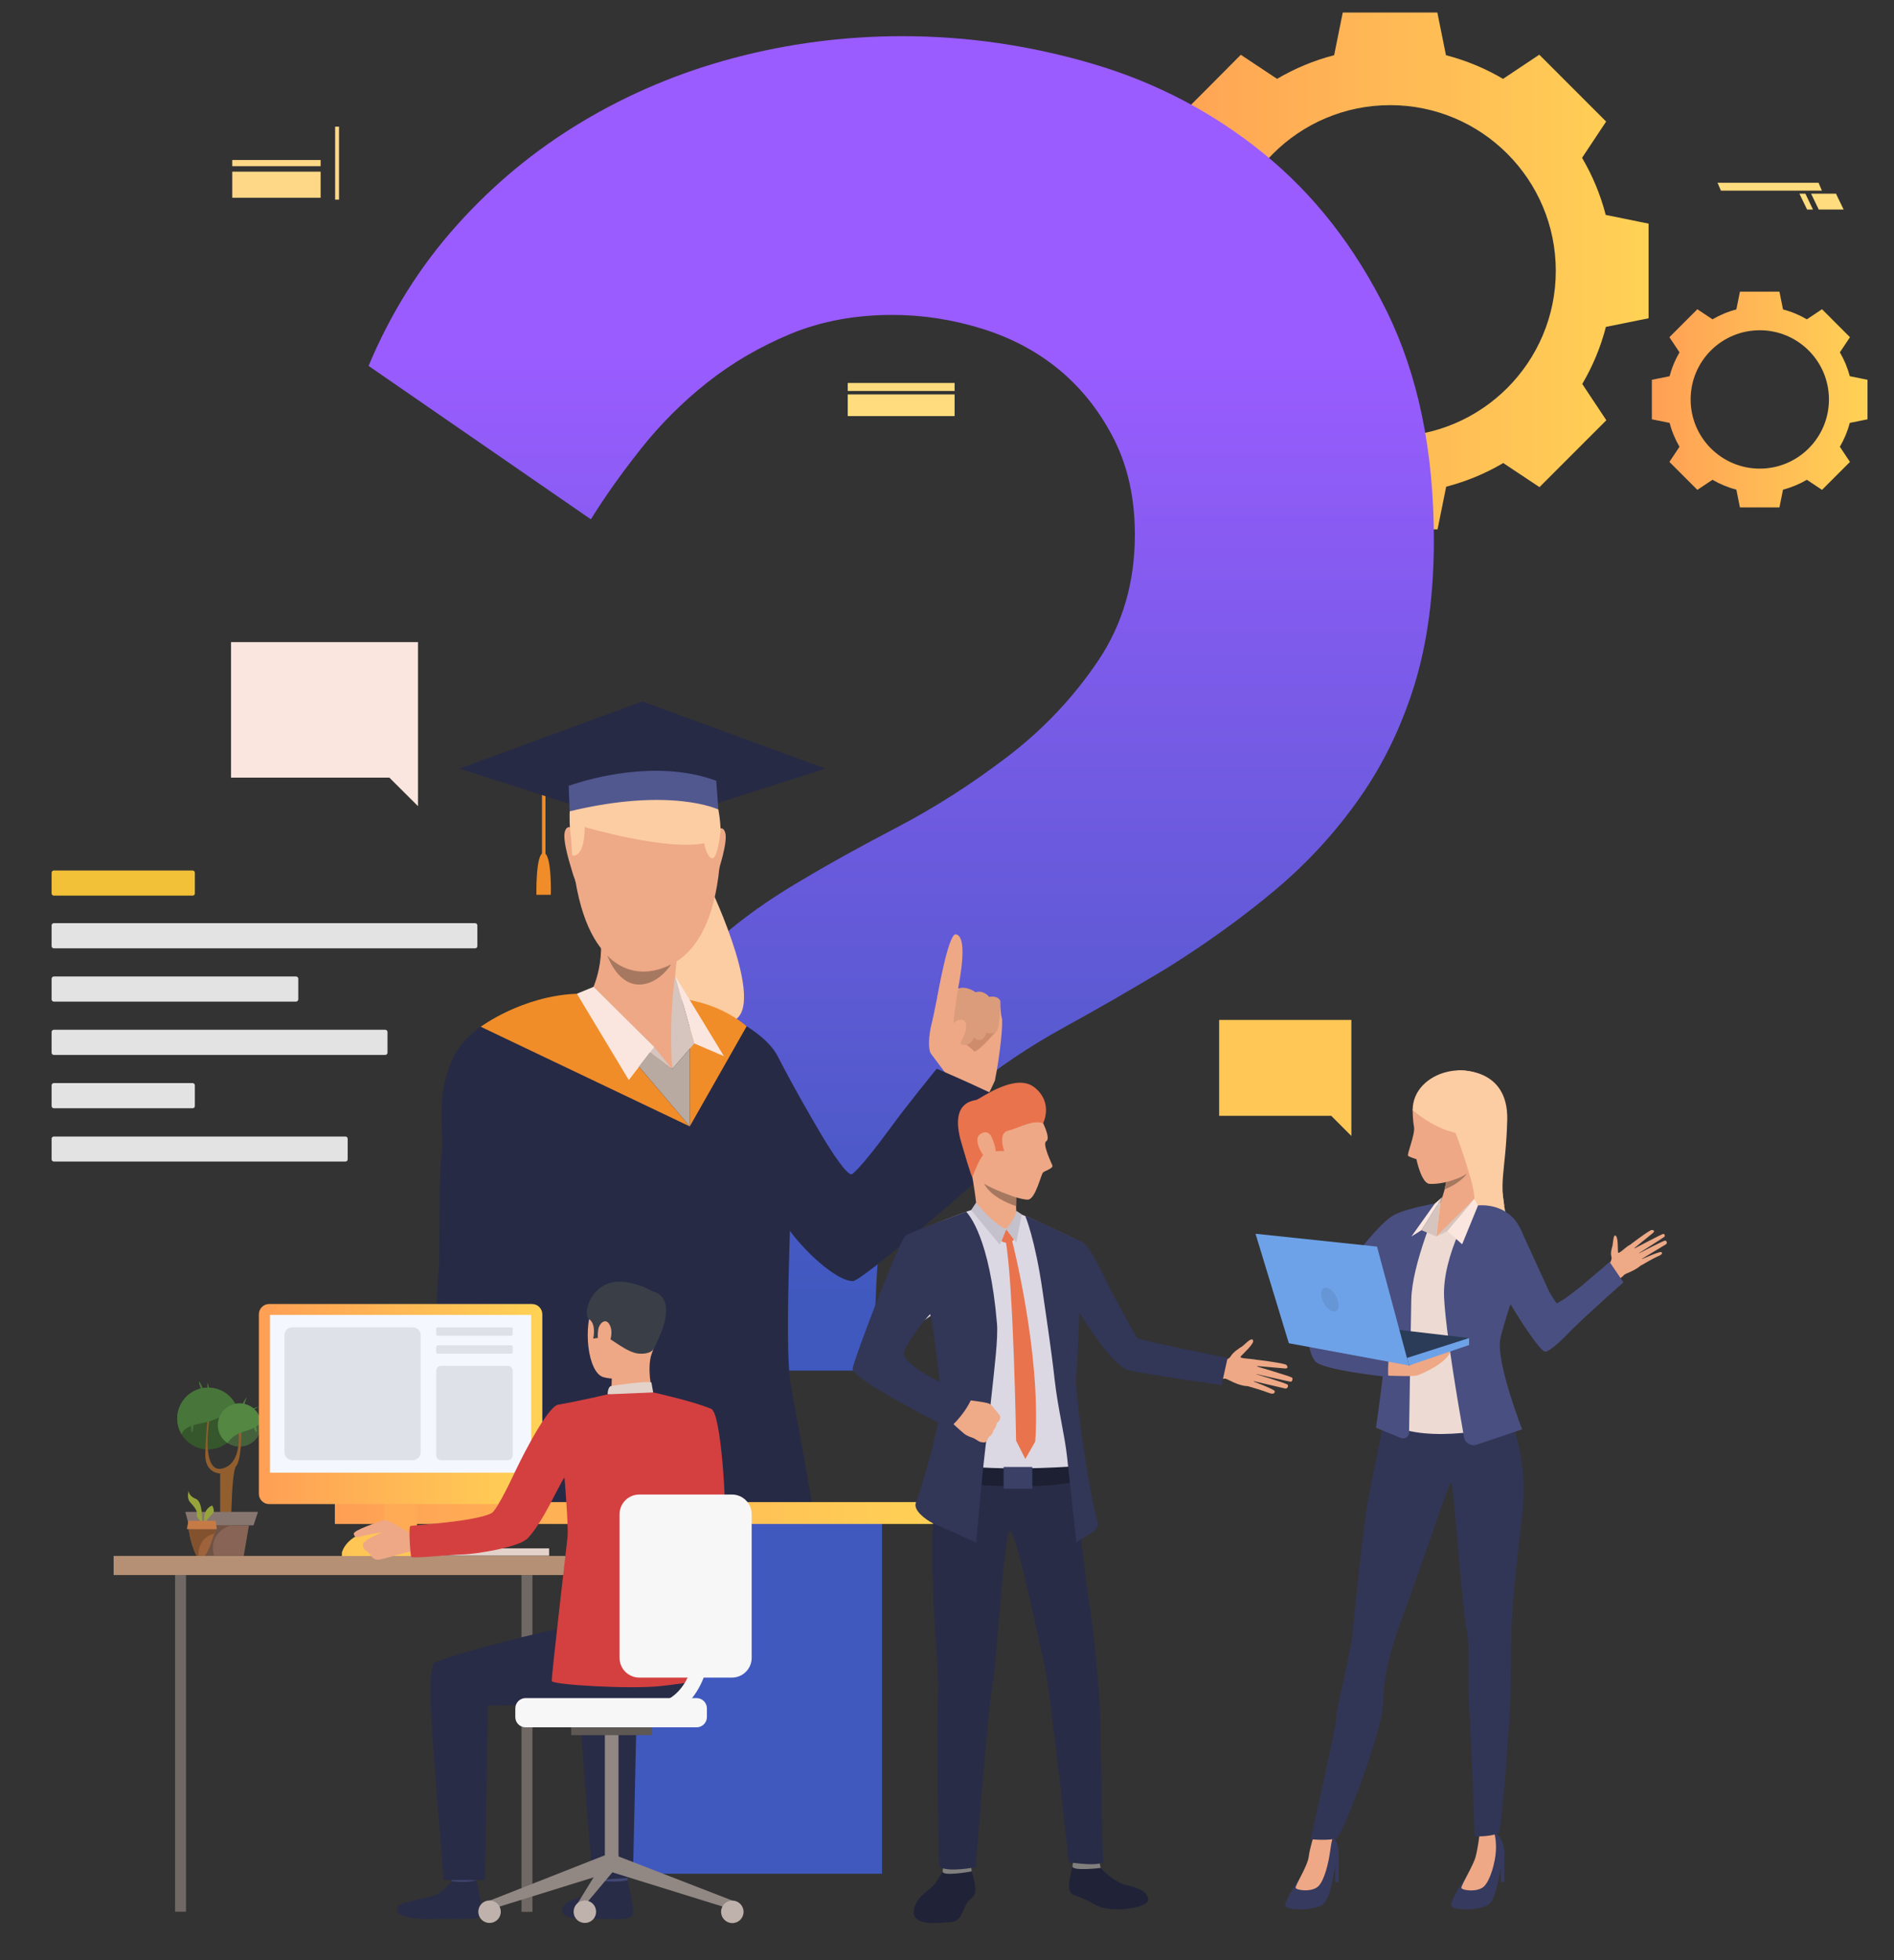 <?xml version="1.0" encoding="utf-8"?>
<!-- Generator: Adobe Illustrator 27.3.1, SVG Export Plug-In . SVG Version: 6.00 Build 0)  -->
<svg version="1.1" id="Слой_1" xmlns="http://www.w3.org/2000/svg" xmlns:xlink="http://www.w3.org/1999/xlink" x="0px" y="0px"
	 viewBox="0 0 1802.1 1864.2" style="enable-background:new 0 0 1802.1 1864.2;" xml:space="preserve">
<rect x="0" y="0" width="1802.1" height="1864.2" fill="#333333" stroke="none"/>
<style type="text/css">
	.st0{fill:url(#SVGID_1_);}
	.st1{fill:url(#SVGID_00000094603574845066482330000009269382697723923893_);}
	.st2{fill:#FFC755;}
	.st3{fill:#FAE6DE;}
	.st4{fill:url(#SVGID_00000155115945060916636290000003156853639344120732_);}
	.st5{fill:#E3E3E3;}
	.st6{fill:#F2C138;}
	.st7{fill:#EEA886;}
	.st8{fill:#CF8C6C;}
	.st9{fill:#DB9C7C;}
	.st10{fill:#F08D29;}
	.st11{fill:#272A45;}
	.st12{fill:#FCCCA2;}
	.st13{fill:#EEA987;}
	.st14{fill:#D6C5BE;}
	.st15{fill:#B8A9A1;}
	.st16{fill:#51578F;}
	.st17{fill:#A77860;}
	.st18{fill:url(#SVGID_00000116928816067675424380000008113137568309850019_);}
	.st19{fill:#363A5E;}
	.st20{fill:#313657;}
	.st21{fill:#EDDAD3;}
	.st22{fill:#CFBEB8;}
	.st23{fill:#494F80;}
	.st24{fill:#2A3C57;}
	.st25{fill:#6EA2E8;}
	.st26{fill:#6696D6;}
	.st27{fill:#36572B;}
	.st28{fill:#45613C;}
	.st29{fill:#925E2E;}
	.st30{fill:#48753A;}
	.st31{fill:#538742;}
	.st32{fill:#877670;}
	.st33{fill:#876455;}
	.st34{fill:#715346;}
	.st35{fill:#9E633A;}
	.st36{fill:#97A43C;}
	.st37{fill:#82522F;}
	.st38{fill:#C67B47;}
	.st39{fill:#202338;}
	.st40{fill:#81807E;}
	.st41{fill:#292C47;}
	.st42{fill:#DBD8E3;}
	.st43{fill:#1D2033;}
	.st44{fill:#323657;}
	.st45{fill:#E8734D;}
	.st46{fill:#C4C1CC;}
	.st47{fill:#3A4066;}
	.st48{fill:#EFAA88;}
	.st49{fill:#FFDC7D;}
	.st50{fill:#FFD887;}
	.st51{fill:#FFD989;}
	.st52{fill:#E2D2CA;}
	.st53{fill:#706865;}
	.st54{fill:#CCBDB7;}
	.st55{fill:#FFAA55;}
	.st56{fill:#B59074;}
	.st57{fill:#D44040;}
	.st58{fill:#EAD8CF;}
	.st59{fill:#DA9B5B;}
	.st60{fill:#424773;}
	.st61{fill:#3A3F47;}
	.st62{fill:#918783;}
	.st63{fill:#5E5854;}
	.st64{fill:#BFB2AC;}
	.st65{fill:#F7F7F7;}
	.st66{fill:url(#SVGID_00000158025158262209440010000016473676085630079909_);}
	.st67{fill:#F5F7FF;}
	.st68{fill:#FFC655;}
	.st69{fill:#DFE1E8;}
</style>
<g>
	<g>
		<linearGradient id="SVGID_1_" gradientUnits="userSpaceOnUse" x1="1077.071" y1="257.573" x2="1568.344" y2="257.573">
			<stop  offset="0" style="stop-color:#FF9F55"/>
			<stop  offset="1" style="stop-color:#FFD255"/>
		</linearGradient>
		<path class="st0" d="M1527.8,204.4c-5-19.3-12.6-37.5-22.5-54.3l22.9-34.5l-31.8-31.8l-31.8-31.8L1430.1,75
			c-16.8-9.9-35-17.5-54.3-22.5l-8.2-40.6h-45h-45l-8.2,40.6c-19.3,5-37.5,12.6-54.3,22.5l-34.5-22.9L1149,83.9l-31.8,31.8
			l22.9,34.5c-9.9,16.8-17.5,35-22.5,54.3l-40.6,8.2v45v45l40.6,8.2c5,19.3,12.6,37.5,22.5,54.3l-22.9,34.5l31.8,31.8l31.8,31.8
			l34.5-22.9c16.8,9.9,35,17.5,54.3,22.5l8.2,40.6h45h45l8.2-40.6c19.3-5,37.5-12.6,54.3-22.5l34.5,22.9l31.8-31.8l31.8-31.8
			l-22.9-34.5c9.9-16.8,17.5-35,22.5-54.3l40.6-8.2v-45v-45L1527.8,204.4z M1322.7,415.2c-87,0-157.6-70.6-157.6-157.6
			c0-87,70.6-157.6,157.6-157.6s157.6,70.6,157.6,157.6C1480.3,344.6,1409.7,415.2,1322.7,415.2z"/>
	</g>
	<g>
		
			<linearGradient id="SVGID_00000110468931977129865060000010132948359931860610_" gradientUnits="userSpaceOnUse" x1="1571.844" y1="379.962" x2="1776.885" y2="379.962">
			<stop  offset="0" style="stop-color:#FF9F55"/>
			<stop  offset="1" style="stop-color:#FFD255"/>
		</linearGradient>
		<path style="fill:url(#SVGID_00000110468931977129865060000010132948359931860610_);" d="M1760,357.8c-2.1-8.1-5.3-15.7-9.4-22.7
			l9.6-14.4l-13.3-13.3l-13.3-13.3l-14.4,9.6c-7-4.1-14.6-7.3-22.7-9.4l-3.4-16.9h-18.8h-18.8l-3.4,16.9c-8.1,2.1-15.7,5.3-22.7,9.4
			l-14.4-9.6l-13.3,13.3l-13.3,13.3l9.6,14.4c-4.1,7-7.3,14.6-9.4,22.7l-16.9,3.4V380v18.8l16.9,3.4c2.1,8.1,5.3,15.7,9.4,22.7
			l-9.6,14.4l13.3,13.3l13.3,13.3l14.4-9.6c7,4.1,14.6,7.3,22.7,9.4l3.4,16.9h18.8h18.8l3.4-16.9c8.1-2.1,15.7-5.3,22.7-9.4
			l14.4,9.6l13.3-13.3l13.3-13.3l-9.6-14.4c4.1-7,7.3-14.6,9.4-22.7l16.9-3.4V380v-18.8L1760,357.8z M1674.4,445.7
			c-36.3,0-65.8-29.4-65.8-65.8s29.4-65.8,65.8-65.8c36.3,0,65.8,29.4,65.8,65.8S1710.7,445.7,1674.4,445.7z"/>
	</g>
	<g>
		<polygon class="st2" points="1285.8,970 1160,970 1160,1061.2 1266.6,1061.2 1285.8,1080.4 		"/>
	</g>
	<g>
		<polygon class="st3" points="397.7,610.7 219.8,610.7 219.8,739.6 370.5,739.6 397.7,766.7 		"/>
	</g>
	<g>
		
			<linearGradient id="SVGID_00000076594190660030915000000011197029260173819027_" gradientUnits="userSpaceOnUse" x1="857.447" y1="336.685" x2="857.447" y2="1238.406">
			<stop  offset="0" style="stop-color:#9A5CFF"/>
			<stop  offset="0.995" style="stop-color:#4059BF"/>
		</linearGradient>
		<path style="fill:url(#SVGID_00000076594190660030915000000011197029260173819027_);" d="M564.6,1303.7
			c0-167.4,13-238.7,38.9-301.9c25.9-63.2,79.4-118.3,160.4-165.3c24.3-14.6,54.3-31.2,89.9-49.8c35.6-18.6,70.5-40.9,104.5-66.8
			c34-25.9,62.8-56.3,86.3-91.1c23.5-34.8,35.2-74.9,35.2-120.3c0-34-6.5-64-19.4-89.9c-13-25.9-30-47.8-51-65.6
			c-21.1-17.8-45.8-31.2-74.1-40.1c-28.4-8.9-57.1-13.4-86.3-13.4c-35.7,0-68.1,6.1-97.2,18.2c-29.2,12.2-55.5,27.6-79,46.2
			c-23.5,18.6-44.6,39.7-63.2,63.2c-18.6,23.5-34.4,45.8-47.4,66.8L350.7,348c21-50.2,49-94.8,83.9-133.7
			c34.8-38.9,74.5-71.7,119.1-98.4c44.5-26.7,92.7-47,144.6-60.8c51.8-13.7,105.3-20.7,160.4-20.7c61.6,0,122.3,8.9,182.3,26.7
			c59.9,17.8,113.8,46.2,161.6,85.1c47.8,38.9,86.7,88.7,116.7,149.5c30,60.8,45,133.3,45,217.5c0,51.9-6.1,97.6-18.2,137.3
			c-12.2,39.7-29.6,75.8-52.3,108.2c-22.7,32.4-49.4,61.6-80.2,87.5c-30.8,25.9-65.6,51-104.5,75.3c-32.4,19.4-64.8,38.1-97.2,55.9
			c-32.4,17.8-62,37.7-88.7,59.5c-26.7,21.9-48.6,47-65.6,75.3c-17,28.4-25.5,62.8-25.5,191.3H564.6z M569.4,1782v-335.4h269.8V1782
			H569.4z"/>
	</g>
	<g>
		<path class="st5" d="M452.1,901.9H51.2c-1.1,0-2.1-0.9-2.1-2.1v-19.7c0-1.1,0.9-2.1,2.1-2.1h400.9c1.1,0,2.1,0.9,2.1,2.1v19.7
			C454.2,901,453.3,901.9,452.1,901.9z"/>
		<path class="st5" d="M328.7,1104.7H51.2c-1.1,0-2.1-0.9-2.1-2.1V1083c0-1.1,0.9-2.1,2.1-2.1h277.5c1.1,0,2.1,0.9,2.1,2.1v19.7
			C330.8,1103.8,329.9,1104.7,328.7,1104.7z"/>
		<path class="st5" d="M281.7,952.6H51.2c-1.1,0-2.1-0.9-2.1-2.1v-19.7c0-1.1,0.9-2.1,2.1-2.1h230.5c1.1,0,2.1,0.9,2.1,2.1v19.7
			C283.7,951.7,282.8,952.6,281.7,952.6z"/>
		<path class="st5" d="M366.6,1003.3H51.2c-1.1,0-2.1-0.9-2.1-2.1v-19.7c0-1.1,0.9-2.1,2.1-2.1h315.4c1.1,0,2.1,0.9,2.1,2.1v19.7
			C368.7,1002.4,367.7,1003.3,366.6,1003.3z"/>
		<path class="st5" d="M183.3,1054H51.2c-1.1,0-2.1-0.9-2.1-2.1v-19.7c0-1.1,0.9-2.1,2.1-2.1h132.1c1.1,0,2.1,0.9,2.1,2.1v19.7
			C185.4,1053.1,184.5,1054,183.3,1054z"/>
		<path class="st6" d="M183.3,851.8H51.2c-1.1,0-2.1-0.9-2.1-2.1v-19.7c0-1.1,0.9-2.1,2.1-2.1h132.1c1.1,0,2.1,0.9,2.1,2.1v19.7
			C185.4,850.9,184.5,851.8,183.3,851.8z"/>
	</g>
	<g>
		<g>
			<g>
				<path class="st7" d="M904.9,1027.6c0,0-16.7-22.1-19.2-25.6c-2.5-3.5-2.5-16.1,0.9-29.2c3.2-12.8,5.8-31.2,7.9-32.4
					c2.1-1.2,3.3-3.1,9.4-2.6c6,0.5,10.8,4.3,10.8,4.3s7.8-2.8,13.3,2.2c0,0,7.4-2.3,12.8,4.5c0,0,7.3-2.1,10.8,3.2
					c0,0,0.3,11.8,1.6,16.2c1.4,4.3-1.7,35.6-6.5,59C946.8,1027.2,936.7,1041.2,904.9,1027.6z"/>
			</g>
		</g>
		<g>
			<g>
				<path class="st8" d="M911.9,989c0,0,12.1,7,14.5,10.6c2.4,3.7,22.4-19.9,22.4-19.9S920.9,974.6,911.9,989z"/>
			</g>
		</g>
		<g>
			<g>
				<path class="st9" d="M893.8,944.1c0,0-1.4,34.4,4.1,35.3c5.6,0.9,8.2-2.1,8.2-2.1l5.9,14.4c0,0,9.3,7.4,14.7-4.9
					c0,0,8,7.8,11.8-4.7c0,0,7.6,2.8,10.4-2.7c2.8-5.5,2.8-27.6,2.8-27.6s-1.9-5.2-10.6-3.7c0,0-4.8-6.8-12.9-4.4
					c0,0-7.8-6.2-16.5-3.6c0,0-9.1-5.6-17.5,0.3C894.2,940.6,893.9,942.7,893.8,944.1z"/>
			</g>
		</g>
		<g>
			<g>
				<path class="st7" d="M885.6,1001c0,0,11.7-20.6,23.1-29c2.6-1.9,5.4-3.3,8.2-1.6c2.8,1.7,3.9,7.7-0.8,16.9
					c-4.6,9.2-6.4,23.1-6.4,23.1S902.3,1018.3,885.6,1001z"/>
			</g>
		</g>
		<g>
			<path class="st7" d="M911.6,940.2c0,0-6,37-4.6,40.5c1.4,3.5-12.2,1.4-13.2-1.7c-1-3.1-0.9-34.3-0.2-37.3
				C894.4,938.6,905.5,932.8,911.6,940.2z"/>
		</g>
		<g>
			<path class="st7" d="M891.8,948.2c0,0,10.4-60.3,17.5-59.6c6.8,0.7,10.2,15.3,0.3,61.3C900.1,994.6,891.8,948.2,891.8,948.2z"/>
		</g>
		<path class="st7" d="M946.8,1027.2c0,0-6.5,15.7-12.5,22.6c-6.1,6.9-26.8-9.5-29.3-22.1C902.4,1014.9,946.8,1027.2,946.8,1027.2z"
			/>
		<g>
			<rect x="515.7" y="733" class="st10" width="3.3" height="80.7"/>
		</g>
		<path class="st11" d="M785.4,731l-174.2,55.7L437,731l174.2-63.9L785.4,731z"/>
		<path class="st12" d="M676.2,844.8c0,0,57.3,119.9,17.9,127.1c-54.2,9.8-76.1-89.5-76.1-89.5L676.2,844.8z"/>
		<path class="st11" d="M748.5,1166.3c15.1,22.4,47.2,52.3,63.1,52.1c10.3-0.1,176.1-143.5,176.1-151.8
			c-0.1-9.4-96.4-50.2-96.4-50.2s-27.9,34.1-43.5,55.5c-17.9,24.5-31.8,41.1-37,44.7c-5.2,3.6-29.1-37.1-29.1-37.1
			c-11.4-19.4-24.2-41.1-41.7-74.9c-16.9-32.6-83.6-53.4-83.6-53.4c-79.6,35.5,68.9,176,68.9,176S741.3,1156,748.5,1166.3z"/>
		<path class="st11" d="M776,1448.9H445.4c0.5-7.1,1.1-14,1.6-20.8c6-76.5,12.7-134.6,19.8-153.5c28.3-75.7-14.1-294.6-14.1-294.6
			s20.2-18.2,96.3-35l158,32.6c0,0,41.2,31.5,45.2,88.4c3.9,56.9-7.9,211,0.8,254.7c1.9,9.6,9.2,50,19.4,107.4
			C773.5,1434.9,774.7,1441.8,776,1448.9z"/>
		<g>
			<path class="st7" d="M645.1,900.8c0,0-6.9,62.9-5.5,83.4c0,0-35.9,35.7-76.7-41.7c0,0,17.2-31.9,4.2-75.3
				C554.2,823.8,645.1,900.8,645.1,900.8z"/>
		</g>
		<g>
			<polygon class="st7" points="639.6,984.2 639.6,1016.8 598.3,986.2 			"/>
		</g>
		<path class="st13" d="M547.9,790.6c0,0-7.5-9-10.4,0.1c-2.8,9,6.4,35.9,7.4,39.8c0,0,4.6,15.1,6.4,13.2
			C553.2,841.7,547.9,790.6,547.9,790.6z"/>
		<path class="st13" d="M679.6,791.7c0,0,7.5-9,10.4,0.1c2.8,9-6.4,35.9-7.4,39.8c0,0-4.6,15.1-6.4,13.2
			C674.3,842.8,679.6,791.7,679.6,791.7z"/>
		<path class="st13" d="M625.6,704.6c0,0,69.2,10.6,59.1,118.7c-10.1,108.2-71.2,99.6-75.3,99.5c-4.1-0.1-61.3,2.2-66.2-129.7
			C543.1,793.1,540.8,695.5,625.6,704.6z"/>
		<path class="st12" d="M556.4,786.6c0,0,76.8,22.7,113.6,15.4c0,0,2.3,13.5,7.6,14.3c5.3,0.8,8-25.7,8-25.7s1.8-88-78.4-88.8
			c-80.2-0.8-63.9,95.3-63.9,95.3l1.1,16.4C544.4,813.5,555.9,818,556.4,786.6z"/>
		<path class="st10" d="M656.3,951.2v120.1l54.1-95.2C710.5,976.1,690.2,957.3,656.3,951.2z"/>
		<g>
			<path class="st14" d="M639.6,1016.8l21-24.4l-18.2-64.2C642.4,928.2,636.2,964,639.6,1016.8z"/>
		</g>
		<g>
			<polygon class="st3" points="660.6,992.4 688.8,1004.5 642.4,928.2 			"/>
		</g>
		<polygon class="st15" points="656.3,1071.3 656.3,997.4 639.6,1016.8 618.6,1000.7 608,1014.5 		"/>
		<g>
			<polygon class="st14" points="639.6,1016.8 622.4,995.8 564.7,938.6 554.7,951.7 			"/>
		</g>
		<path class="st11" d="M518.6,1428.2c2.7,9,5,16.2,6.4,20.8H416.3c-0.6-6.6,2.4-13.5,2.1-20.8c-1.9-41.2-1.8-62.1-3-92.6
			c-2.9-72.3,1.6-121.9,2.4-134.1c0.7-12.2-0.5-86.2,2.5-104.2s-7.7-55.2,12-93.4c19.7-38.2,75.1-48,75.1-48
			c48,15.7,1.4,108.6-5,153.6c-6.4,45-27.1,149.2-15.4,202.6C494.7,1347.3,509.4,1397.9,518.6,1428.2z"/>
		<path class="st10" d="M548.9,945.1l107.4,126.2l-198.9-94.8C457.5,976.5,496.9,947.1,548.9,945.1z"/>
		<g>
			<polygon class="st3" points="622.4,995.8 598.3,1027.2 548.9,945.1 564.7,938.6 			"/>
		</g>
		<path class="st10" d="M517.3,811.2L517.3,811.2C517.3,811.2,517.3,811.2,517.3,811.2c-0.1,0-0.1,0-0.1,0v0
			c-7.7,0.4-6.8,39.8-6.8,39.8h6.8h0.1h6.8C524.2,851,525.1,811.6,517.3,811.2z"/>
		<path class="st11" d="M681.4,742.5c0,0-9.1-56.7-70.3-50.7c-61.2,6-65.4,26.6-70,55.6L681.4,742.5z"/>
		<path class="st16" d="M683.5,769.9c0,0-44.8-21.6-141.5,1.7l-0.9-24.2c0,0,1.5-0.6,4.4-1.5c16.7-5.5,78.2-23.1,132.7-4.5
			c1.1,0.4,2.2,0.8,3.3,1.2L683.5,769.9L683.5,769.9z"/>
		<path class="st17" d="M577.8,908.6c0,0,22.6,28,60.8,8.6c0,0-12.6,20.5-32.3,19.1S577.8,908.6,577.8,908.6z"/>
		
			<linearGradient id="SVGID_00000065784053442030044560000006335979063192354210_" gradientUnits="userSpaceOnUse" x1="318.602" y1="1438.937" x2="899.877" y2="1438.937">
			<stop  offset="0" style="stop-color:#FF9F55"/>
			<stop  offset="1" style="stop-color:#FFD255"/>
		</linearGradient>
		
			<rect x="318.6" y="1428.6" style="fill:url(#SVGID_00000065784053442030044560000006335979063192354210_);" width="581.3" height="20.8"/>
	</g>
	<g>
		<g>
			<g>
				<g>
					<g>
						<g>
							<path class="st13" d="M1527.9,1205.9c0,0,6.7-6.2,5.3-10.8c-1.1-3.9,0.6-8.4,1-10.2c0.6-2.4,0.8-10.3,2.6-9.9
								c3.1,0.7,2.4,13.3,2.7,16s8.5-6.3,11.2-6.8c2.8-0.5,16.8,13.8,10.6,19.3c-6.3,5.5-14.9,7.7-15.8,8.9
								c-0.9,1.2-5.2,4.4-5.2,4.4L1527.9,1205.9z"/>
						</g>
					</g>
				</g>
			</g>
			<g>
				<g>
					<g>
						<g>
							<path class="st13" d="M1549.1,1185.3c0,0,20.3-15.6,22.5-15.5c2.2,0.1,3,1.2,1.2,2.8c-1.8,1.5-19.2,15.6-19.2,15.6
								s27.2-14.4,29-14.7c1.1-0.2,1.9,1.9,1,2.8s-26.2,16.8-26.2,16.8s25.4-13.4,27-13.2c1.4,0.2,2.4,2.5,0.6,3.6
								c-1.8,1.1-24.7,14.9-24.7,14.9s19.1-8.6,20.4-7.6c0.8,0.6,1.9,1.9-3.1,4c-5,2.1-15.9,8.6-15.9,8.6L1549.1,1185.3z"/>
						</g>
					</g>
				</g>
			</g>
		</g>
		<g>
			<path class="st12" d="M1386.8,1018.1c0,0,48.6-4,47.3,47.1c-1.3,51.1-9.4,58.8,0,95s-47.4-20.5-47.4-20.5L1386.8,1018.1z"/>
		</g>
		<g>
			<g>
				<path class="st19" d="M1238.7,1783.4c0,0-18,25.4-15.6,29.4c2.5,4,21.5,4.6,33,0c11.6-4.6,11.8-34.3,17.1-47.1
					c2.2-5.3-2.5-21.1-9.1-22.3c-6.6-1.1-13.7,2.2-13.7,2.2S1257.2,1763.6,1238.7,1783.4z"/>
			</g>
		</g>
		<g>
			<g>
				<g>
					<path class="st7" d="M1250.3,1745.4c0,0-3.8,10.8-5.2,21.1c-1.2,8.6-12.9,26.7-12.3,29c0.5,2.3,15.4,4.4,21.5-1.5
						c6.1-5.9,9.9-23.1,11.3-33.4c1.2-9.6,2.8-14.3,2.8-14.3S1256,1739.1,1250.3,1745.4z"/>
				</g>
			</g>
		</g>
		<g>
			<g>
				<path class="st19" d="M1395.8,1783.8c0,0-17.4,24.9-14.9,29c2.5,4,21.5,4.6,33,0c11.6-4.6,11.8-34.3,17.1-47.1
					c2.2-5.3-2.5-21.1-9.1-22.3s-14.3,2.5-14.3,2.5S1414.3,1764.1,1395.8,1783.8z"/>
			</g>
		</g>
		<g>
			<g>
				<g>
					<path class="st7" d="M1407.6,1745.9c0,0-1.4,11.8-3.6,20.1c-2.2,8.3-14,27.3-13.5,29.6c0.6,2.3,15.4,4.4,21.5-1.5
						c6.1-5.9,10.7-23.1,11.3-33.4c0.6-10.4-1.4-17.1-1.4-17.1S1413.4,1739.6,1407.6,1745.9z"/>
				</g>
			</g>
		</g>
		<g>
			<g>
				<g>
					<path class="st20" d="M1320.6,1333.1c0,0-15.5,75.2-19,94.1c-3.6,18.9-13.5,110.6-14.6,126.2c-1.1,15.6-16.2,74.3-15.5,79.9
						c0.7,5.6-24.5,115.9-24.5,115.9s17.9,1.9,25-1.1c4.9-2,44-101.6,44-129.4c0-38.5,21.5-88.7,24.6-97.5
						c30.7-86.2,36.3-106.7,40.6-111.9c0,0,0.6,7,2.1,18.7c1.7,13.4,9,109.4,12.2,122c3.2,12.6,0.7,55.3,2.5,76.8
						c1.8,21.5,5.1,119.7,5.1,119.7s16.1,0.7,23.1-3.5c2.4-1.4,10.6-105.5,10.9-131.1c0.4-25.6,0.7-60.9,1.4-72
						c6.6-106.1,22.8-121.3-2.7-196.4C1388,1203,1320.6,1333.1,1320.6,1333.1z"/>
				</g>
			</g>
		</g>
		<g>
			<g>
				<polygon class="st19" points="1273.7,1763.5 1273.7,1790 1270.4,1790 1270.4,1769.5 				"/>
			</g>
		</g>
		<g>
			<g>
				<polygon class="st19" points="1431.4,1763.5 1431.4,1790 1428.1,1790 1428.1,1769.5 				"/>
			</g>
		</g>
		<g>
			<path class="st7" d="M1366.6,1154.1c0,0,4.3-10,7.5-21.3c0.2-0.5,0.3-1.1,0.4-1.6c0.4-1.5,0.7-3,1-4.4c0.2-0.8,0.3-1.7,0.5-2.5
				c1.1-6.2,1.4-12.2,0-16.4c-4.7-13.9,29.6-4.3,29.6-4.3s-6.6,36.8,0,49.3C1412.2,1165.3,1366.6,1154.1,1366.6,1154.1z"/>
		</g>
		<g>
			<path class="st21" d="M1424.7,1153.5c3.8-4.8-23-6.4-23-6.4l-31.3-2.7c0,0-21.5,3.6-38.2,9.4c-16.7,5.8-38.6,37.4-38.6,37.4
				s30.2,70.9,36,91.2c5.8,20.3-6.6,72.1-6.6,72.1c36.2,19.7,107.7,2.1,107.7,2.1S1402.1,1181.8,1424.7,1153.5z"/>
		</g>
		<g>
			<path class="st22" d="M1437.4,1239c0,0-1.4,3-5.3,14.7c-3.9-32.9-1.9-50-1.9-50C1430.7,1221.2,1437.4,1239,1437.4,1239z"/>
		</g>
		<g>
			<path class="st7" d="M1403.4,1146l-36.8,30l3.8-31.6C1370.3,1144.4,1391.8,1139.7,1403.4,1146z"/>
		</g>
		<g>
			<path class="st23" d="M1427.7,1272.6c-5.1,21,20.6,86.8,20.6,86.8L1405,1374c-5.3,1.8-11.1-1.6-12-7.1
				c-4.9-27.4-17.5-100.7-19-133.3c-1.8-40.4,27.6-88.1,27.6-88.1c52.3,9,38,88.1,38,88.1s-1.9,5-4.4,12.8c0,0,0,0,0,0
				c-0.6,2-1.3,4.1-2,6.4C1431.4,1258.6,1429.4,1265.4,1427.7,1272.6z"/>
		</g>
		<g>
			<path class="st23" d="M1366.6,1146.1l0.6-1.7c0,0-26.8,4.1-40.4,10.9c-13.6,6.8-39.7,41.9-39.7,41.9l34.1,45
				c0,34.6-12,115.7-12,115.7l23.7,9.7c3.7,1.5,7.7-1.2,7.8-5.1c0.4-24.7,1.5-97.8,2.1-126.4c0.7-34.6,25.4-90.5,25.4-90.5
				C1367.7,1145.7,1367.2,1145.9,1366.6,1146.1z"/>
		</g>
		<g>
			<path class="st7" d="M1318.1,1308.3c0,0,25.7,1,29.7,0c4-1,30.7-12.6,32.3-24c1.6-11.4-62,10.2-62,10.2V1308.3z"/>
		</g>
		<g>
			<polygon class="st24" points="1397.8,1272.6 1293.5,1260.4 1340.6,1298.7 			"/>
		</g>
		<g>
			<polygon class="st25" points="1340.6,1298.7 1397.8,1279.2 1397.8,1272.6 1338.7,1291.5 			"/>
		</g>
		<g>
			<polygon class="st3" points="1372.3,1138.5 1352.5,1170 1342.9,1176 1365.2,1144.7 			"/>
		</g>
		<g>
			<polygon class="st14" points="1352.5,1170 1366.6,1176 1370.3,1144.4 1372.3,1138.5 			"/>
		</g>
		<g>
			<path class="st23" d="M1321.2,1293.5c0,0-1.1,13.3,0,16.1c0,0-64.3-6.4-70.3-15.4c-6-9-5.8-19.9-5.8-19.9L1321.2,1293.5z"/>
		</g>
		<g>
			<polygon class="st25" points="1340.6,1298.7 1310.2,1185.6 1194.6,1173.4 1226.3,1277.5 			"/>
		</g>
		<g>
			<path class="st23" d="M1490.5,1234c5.8-4.8,9.2-6.5,16.2-12.6c10.9-9.4,24.8-21.2,24.8-21.2l13.2,19.4c0,0-32,28.1-48.9,44.8v0
				c0,0-21.5,23.1-26.3,21c-4.8-2-21.9-26.9-35.6-50.8c-13.7-23.9-19.8-39.1-20.5-49.5c-0.7-10.4,33.7-15.4,33.7-15.4l27,58.9
				c0,0,4.8,8.4,7.2,11C1481.3,1239.6,1487.3,1236.2,1490.5,1234z"/>
		</g>
		<g>
			<path class="st7" d="M1391.5,1023.2c-12-2-39.6,1-47.4,32.7c0,0,0,8.8,1.3,15.8c1.3,7-7.1,26.4-5.6,27.6c1.5,1.2,7.9,3.2,7.9,3.2
				s4.6,22.7,12.3,23.4c7.7,0.7,37.5-2,54.3-27.7C1431.2,1072.5,1440.2,1031.2,1391.5,1023.2z"/>
		</g>
		<g>
			<path class="st12" d="M1344.1,1055.9c0,0,18.1,15.7,37.3,20.6c19.2,4.9,29.4,26.5,29.4,26.5s34-33.9,13.5-66.8
				S1344.1,1018,1344.1,1055.9z"/>
		</g>
		<g>
			<path class="st12" d="M1385,1077.7c0,0,20.1,52.8,17.8,65.5c0,0,9.9-1.7,28.5,3.9C1431.2,1147.1,1422.2,1052.8,1385,1077.7z"/>
		</g>
		<g>
			<polygon class="st14" points="1377.2,1170.9 1366.6,1176 1402.7,1140.2 			"/>
		</g>
		<g>
			<polygon class="st3" points="1402.7,1140.2 1377.2,1170.9 1391.2,1183.4 1406.3,1146.5 			"/>
		</g>
		<g>
			<path class="st17" d="M1395.7,1116.2c-0.2,0.3-5.7,8.9-21.3,15c0.4-1.5,0.7-3,1-4.4c0.2-0.8,0.3-1.7,0.5-2.5
				C1376,1124.3,1388.9,1121.1,1395.7,1116.2z"/>
		</g>
		<g>
			<path class="st26" d="M1271.3,1232.9c3.2,6.1,3.2,12.4-0.1,14.1c-3.3,1.7-8.5-1.7-11.8-7.8c-3.2-6.1-3.2-12.4,0.1-14.1
				C1262.8,1223.3,1268.1,1226.8,1271.3,1232.9z"/>
		</g>
		<g>
			<path class="st23" d="M1406.3,1146.5c0,0,33.7-4.6,43.5,30.7C1449.8,1177.2,1406.9,1172.6,1406.3,1146.5z"/>
		</g>
	</g>
	<g>
		<path class="st27" d="M198,1378.5c16.2,0,29.4-13.2,29.4-29.4c0-4.4-1-8.5-2.7-12.3c-4.7-10.1-14.9-17.1-26.7-17.1
			c-16.2,0-29.4,13.2-29.4,29.4c0,5.6,1.6,10.8,4.3,15.2C178,1372.8,187.4,1378.5,198,1378.5z"/>
		<path class="st28" d="M227.9,1375.8c11.4,0,20.6-9.2,20.6-20.6c0-0.7,0-1.3-0.1-1.9c-1-10.5-9.8-18.6-20.5-18.6
			c-11.4,0-20.6,9.2-20.6,20.6c0,7.2,3.7,13.6,9.3,17.2C219.9,1374.6,223.7,1375.8,227.9,1375.8z"/>
		<path class="st29" d="M197.5,1350.6c0,0-1.6,13.7-2.2,32.2c-0.5,18.6,14.2,18.6,14.2,18.6v68.1h10.2c0,0-0.2-69.4,4.9-75
			c5.1-5.6,5.1-32.1,5.1-32.1l-2.9-1.7c0,0,4.4,31.3-15.5,36c-19.9,4.6-12.4-44.7-12.4-44.7L197.5,1350.6z"/>
		<path class="st30" d="M190.7,1353.8c16.9-3.2,28-10.5,34-17c-4.7-10.1-14.9-17.1-26.7-17.1c-16.2,0-29.4,13.2-29.4,29.4
			c0,5.6,1.6,10.8,4.3,15.2C173.7,1360.3,178,1356.2,190.7,1353.8z"/>
		<path class="st31" d="M233.9,1360.9c6.8-2,11.4-4.7,14.5-7.6c-1-10.5-9.8-18.6-20.5-18.6c-11.4,0-20.6,9.2-20.6,20.6
			c0,7.2,3.7,13.6,9.3,17.2C218.7,1368.5,223.4,1363.9,233.9,1360.9z"/>
		<polygon class="st32" points="245.5,1437.9 176.3,1437.9 179.8,1450.7 241.2,1450.7 		"/>
		<polygon class="st33" points="236.9,1450.7 185.5,1450.7 192.6,1479.8 231.9,1479.8 		"/>
		<path class="st31" d="M229.8,1337.2l1.8,0.5c0,0,2.8-7.6,3-8.6C234.7,1328.1,229.8,1337.2,229.8,1337.2z"/>
		<path class="st31" d="M246.5,1337.8l-8.8,2.7c0,0,0.1,0.8,1.2,0.8C240.1,1341.3,246.5,1337.8,246.5,1337.8z"/>
		<path class="st31" d="M243.5,1356.3h-2.2c0,0,0.4,3.3,2.2,5.5C245.3,1363.8,243.5,1356.3,243.5,1356.3z"/>
		<path class="st30" d="M189.5,1314.1c-0.9,0.7,3.2,10.7,3.2,10.7h2.1C194.7,1324.9,190.4,1313.4,189.5,1314.1z"/>
		<path class="st30" d="M199.1,1322.4c0.4-2.7-1.8-7.3-1.8-7.3v6.9C197.3,1321.9,198.7,1325.1,199.1,1322.4z"/>
		<path class="st30" d="M182.8,1362.1c1.3-1,1.3-10.2,1.3-10.2l-2,0.7C182.1,1352.6,181.5,1363.1,182.8,1362.1z"/>
		<path class="st34" d="M219.8,1450.7h-34.4l7.1,29.1h11.3C197.5,1456.4,219.8,1450.7,219.8,1450.7z"/>
	</g>
	<g>
		<path class="st35" d="M194.4,1479.8c2.8-1.2,7.4-14.5,9.6-21.4c0.8-2.4,1.3-4.1,1.3-4.1h-25.8c2.2,15.9,7.6,25.5,7.6,25.5H194.4z"
			/>
		<path class="st36" d="M196.5,1446.4c0-0.9,4.1-4.8,6.2-7.3c2.1-2.5-0.8-7.3-0.8-7.3c-9.2,3.8-7.6,14.7-7.6,14.7
			S196.5,1447.3,196.5,1446.4z"/>
		<path class="st36" d="M191.2,1446.8h1.1c0,0,0.8-18.7-6-21.3c-6.8-2.5-6.8-7.6-6.8-7.6s-2.1,7,1.3,10.7c3.3,3.7,7.2,8,6.5,11.5
			C186.6,1443.5,191.2,1446.8,191.2,1446.8z"/>
		<path class="st37" d="M204,1458.4c0.8-2.4,1.3-4.1,1.3-4.1h-25.8c2.2,15.9,7.6,25.5,7.6,25.5h1.7
			C188.5,1464.9,198.3,1460,204,1458.4z"/>
		<polygon class="st38" points="205.2,1446.4 179.3,1446.4 177.8,1454.3 206.3,1454.3 		"/>
	</g>
	<g>
		<path class="st39" d="M898,1777.8c0,0-5.9,11-9.8,15.4c-3.9,4.4-18.7,12.2-18.8,25.2c-0.1,14.1,25,10.2,34.8,9.7
			c9.8-0.5,10.5-8.1,14.7-16c4.1-8,8.3-6.6,9.1-13.1c0.8-6.4-4-21.2-4-21.2H898z"/>
		<g>
			<path class="st39" d="M1047.2,1776.5c0,0,12.1,13.5,24.3,16.3c12.3,2.8,20.8,6.4,20.9,14.2c0.1,7.7-35.3,12.8-49.3,5
				c-20.9-11.6-23.1-8.1-25.4-13.9c-2.3-5.8,2.8-21.4,2.6-23.2C1020.2,1772.6,1047.2,1776.5,1047.2,1776.5z"/>
		</g>
		<g>
			<path class="st40" d="M1045.8,1770.1c0,0,1.6,6.3,1.4,6.4c-0.2,0.1-27.6,3.4-26.8-1.7c0.7-4.1,1.6-8.6,1.6-8.6L1045.8,1770.1z"/>
		</g>
		<g>
			<path class="st40" d="M923.6,1773.6c0,0,1.1,6,0.9,6.2c-0.2,0.1-27.8,5.1-27.6,0.1c0.1-4,2.5-8.6,2.5-8.6L923.6,1773.6z"/>
		</g>
		<g>
			<path class="st41" d="M1020.9,1392.1c0,0,10,96.7,15.1,129.8c6.1,38.7,8.1,70.7,9.8,90.7c2.1,25.2,2.5,149.1,4,156.5
				c1.5,7.4-33,2-33,2s-17-162-23.3-188.8c-5.9-25-27.8-132.6-33.1-125.7c-5.4,6.8-12,125.5-16,145.2c-4,19.7-16.1,174-16.1,174
				s-27.4,5.5-34.7-0.7c0,0-3.3-133-0.8-169.9c1-14.1-16.5-168.8,5.9-231.1C910.6,1341.2,1020.9,1392.1,1020.9,1392.1z"/>
		</g>
		<g>
			<path class="st42" d="M931.5,1370.7c0,0,6.6-10,13.7-11.3c7-1.3-96.9-51.5-96.6-69.5c0.2-14.6,37.4-38.7,37.4-38.7s0,0,0,0.1
				c0,0,0,0,0,0c0,0,0,0,0,0.1c0.8,2.9,11.5,42.8,11.9,61.9c0.4,19.9-1.2,88.3-1.2,88.3l26.6,7.1l85.1,0.8l19.4-7.9
				c0,0-2.1-22-2.9-37.5c-0.5-9.8-2.4-27.4-1.9-44.5c0,0-0.3-18.1,1.5-25.8c0.2-34.3,2.3-68.3,2.3-68.3c1.2-15.6,2-30.1,2.4-43.7
				c-3.8-2-8.3-4.3-11.9-6c-11.2-5.3-26.8-12.5-36.7-17.1c-5.9-2.7-11.6-4.7-11.6-4.7s-39.9-3.8-43.2-3.6c-1,0.1-6,1.8-12.6,4.3
				c-14.2,5.4-41.5,16.3-45.8,19.4c-6.4,4.6-48.1,115-48.7,122.6C817.6,1310.4,931.5,1370.7,931.5,1370.7z"/>
		</g>
		<path class="st43" d="M1025.4,1394.3c0,0-58.5,5-109.7,0v16.8c0,0,76.2,7.3,112.2-3.2L1025.4,1394.3z"/>
		<g>
			<path class="st44" d="M975.5,1156.4c0,0,9.5,22.3,16.6,72.3c2.7,19.2,7.8,51.5,11.5,84.4v0c2.9,26,9.6,52.6,11.7,72.5
				c2.2,20.6,8.8,81.3,8.8,81.3l16-10.1c2.3-2.1,5.5-4.9,4.6-7.8c-4.4-14.2-12.8-61.1-17.8-102c0,0,0-0.1,0-0.1
				c-0.2-2-0.5-3.9-0.7-5.9c0-0.1,0-0.2,0-0.3c-0.9-8.2-1.7-16-2.3-23.2c-0.4-5.5,0-10.9,0.7-16.1c2.2-36.7,3.3-75.4,3.3-75.4
				c1.2-15.9,1.8-30.7,2.3-44.5C1030.2,1181.5,980.1,1157.8,975.5,1156.4z"/>
		</g>
		<g>
			<path class="st44" d="M860.5,1284.8c-6.9,15.2,63.6,42.3,62,46c-3.8,9-19.4,27.3-19.4,27.3s-92.9-46-91.9-56.4
				c0.8-7.6,44.3-122.3,50.7-126.8c3.7-2.6,31-12.3,44.4-17.6c2.4-1,10.8-4.1,13-4.9c2.8,3.2,22.4,24.8,29.3,106.4
				c1.2,13.8-2.5,42.9-5,66.7c-2.6,25.4-5.5,45.2-7.7,66.4c-4.2,41.8-7.1,75.1-7.1,75.1l-41.6-18.5c-6.7-3.4-18.4-12.2-15.8-19.2
				c9.6-26.9,24-78,24.1-101.6c0,0-6.8-65.2-10.5-77.9C885,1249.6,868.3,1267.8,860.5,1284.8z"/>
		</g>
		<g>
			<path class="st13" d="M929.6,1154.6c0,0-0.3-13.7-5.6-41.5c-1.4-7.4,43.1,19.5,43.1,19.5s-0.1,2.6-0.2,6.1c0,1.9-0.1,4-0.1,6.1
				c0,0.7,0,1.5,0,2.2c0,2,0.1,3.8,0.3,5.4c0.2,1.6,1.1,4.6,1.5,5.4C970.5,1162.1,944.6,1165.3,929.6,1154.6z"/>
		</g>
		<path class="st45" d="M957.4,1169l7.4,9.9c0,0-4.3,5.8-12,1.5L957.4,1169z"/>
		<path class="st45" d="M962.8,1179.3c0,0,28,107.8,22.2,191.7l-9.4,16.6l-8.8-17.4c0,0-2.4-150.1-10.1-191.2L962.8,1179.3z"/>
		<path class="st13" d="M965.3,1159.7l-7.9,9.2c0,0-12.7-2.5-16.4-9.1C937.2,1153.3,965.3,1159.7,965.3,1159.7z"/>
		<path class="st46" d="M967.1,1151.6c0,0-0.9,7-9.7,17.3l9.6,12.9l5.2-26.8L967.1,1151.6z"/>
		<path class="st46" d="M928.7,1143.8c0,0,15.8,20.1,28.6,25.2l-6,14.8l-27.3-32.9L928.7,1143.8z"/>
		<g>
			<path class="st7" d="M1193,1292.9c0,0,29.3,3.4,31,5.3s1.3,3.5-1.5,3.3c-2.8-0.2-28.5-2.5-28.5-2.5s33.6,9.9,35.3,11.2
				c1,0.7,0.4,3.8-1.1,3.9c-1.5,0-35.5-7.9-35.5-7.9s31.4,9.3,32.5,10.8c1,1.3-0.3,4.1-2.7,3.5s-32.1-7.5-32.1-7.5
				s22.3,8.3,22.5,10.1c0.1,1.1-0.3,3.8-6,1.5c-5.7-2.3-19.7-6.3-19.7-6.3L1193,1292.9z"/>
		</g>
		<g>
			<g>
				<path class="st7" d="M1158.3,1294.3c0,0,9.8,0.5,12.7-4.4c2.5-4.2,8.7-8,10.6-9.2c2.6-1.6,8.8-9.2,10.6-6.1
					c1.8,3.1-9.7,13-11.7,15.5c-2,2.5,12,1.6,14.6,3.5c2.6,1.8,1.2,25.1-8.5,24.7c-9.7-0.5-19.2-7.4-21-7.1
					c-1.7,0.3-7.1-0.1-7.1-0.1L1158.3,1294.3z"/>
			</g>
		</g>
		<g>
			<path class="st44" d="M1162.3,1317.3c0,0-71.9-10.1-87.9-14c-7.4-1.8-17.1-12-26.3-24c-3-3.9-6-8.1-8.9-12.2c0,0,0,0,0,0
				c-11.3-16.4-20.2-32.1-20.2-32.1s-33.5-39.3-6.6-56.8c0,0,11.5-0.2,17.8,3.2c6.5,3.5,20.4,32.5,22.7,37.6
				c2.3,5.1,27.8,52.7,29.5,53.8c1.7,1.1,27.1,6.6,38.4,9c16.4,3.4,47.2,9.8,47.2,9.8L1162.3,1317.3z"/>
		</g>
		<rect x="954.9" y="1395.2" class="st47" width="27.3" height="20.7"/>
		<path class="st48" d="M936.6,1371.9c0,0-3.4-0.1-4.9-0.9c0,0-2.5-1.6-4.4-2.7c-0.6-0.3-1.1-0.6-1.5-0.7c-1.5-0.6-5-1.5-8.2-3.9
			c-3.2-2.4-13.6-12.2-13.6-12.2l6.7-10.4l3.1-10.3c0,0,24.3,2.4,27.6,4.3c0.3,0.2,0.6,0.4,0.9,0.6c2.6,1.9,3.7,4.4,5,5.6
			c0.5,0.4,4.7,5,4.5,6.8c-0.3,2.6-1.6,4.2-3.2,5c0,0-0.9,5-3.4,7.2c0,0-0.6,4.6-4.6,6.5C940.5,1366.8,939.4,1371.4,936.6,1371.9z"
			/>
		<path class="st44" d="M903.2,1358.2c0,0,13.5-11.1,20.9-27.3l-41.5-22.7l-15.4,31.4L903.2,1358.2z"/>
		<g>
			<path class="st7" d="M990.6,1064.4c0,0,9.8,18.1,4.9,21c-4,2.3,4.7,20.1,5.8,23c1.1,2.9-7.3,5-9,6.9c-1.8,1.9-7.1,24.9-14,25.6
				c-6.9,0.7-38.1-10.1-46.6-19c-8.5-8.8-15.4-48.7-9.8-65.5C927.6,1039.7,973.3,1032.7,990.6,1064.4z"/>
		</g>
		<g>
			<path class="st45" d="M992.5,1068.3c0,0,10-19.6-8.2-34.1c-18.1-14.5-51.6,11-55.4,11.9c-3.8,1-25.2,2.4-14.4,40
				c9.3,32.2,10.6,33.6,10.6,33.6s6.9-18.7,10.8-21.5c6.1-4.4,19.6-3.4,19.6-3.4s-6.4-17,3.6-19.4S982.4,1064.6,992.5,1068.3z"/>
		</g>
		<g>
			<path class="st7" d="M945,1085.1c-0.9-2.3-3.7-12.3-12.3-6.5c-8.6,5.9,5.4,24.8,6.9,25C941,1103.9,952.4,1104.7,945,1085.1z"/>
		</g>
		<path class="st17" d="M966.8,1144.9c0,0.7,0,1.5,0,2.2c-25.5-8.5-30.4-21.4-30.4-21.4c7.9,5.6,30.4,13.1,30.4,13.1
			C966.9,1140.6,966.8,1142.8,966.8,1144.9z"/>
	</g>
	
		<rect x="806.6" y="364.2" transform="matrix(-1 -1.224647e-16 1.224647e-16 -1 1714.893 736.038)" class="st49" width="101.7" height="7.6"/>
	
		<rect x="806.6" y="375.1" transform="matrix(-1 -1.224647e-16 1.224647e-16 -1 1714.893 770.837)" class="st49" width="101.7" height="20.6"/>
	
		<rect x="221" y="152.2" transform="matrix(-1 -1.224647e-16 1.224647e-16 -1 526.082 310.277)" class="st50" width="84.1" height="5.9"/>
	
		<rect x="221" y="163.3" transform="matrix(-1 -1.224647e-16 1.224647e-16 -1 526.082 351.375)" class="st50" width="84.1" height="24.8"/>
	
		<rect x="318.9" y="120.4" transform="matrix(-1 -1.224647e-16 1.224647e-16 -1 641.47 310.276)" class="st51" width="3.7" height="69.4"/>
	<polygon class="st49" points="1730.5,199.3 1754.2,199.3 1746.9,184.2 1723.2,184.2 	"/>
	<polygon class="st49" points="1719.4,199.3 1725,199.3 1717.8,184.2 1712.1,184.2 	"/>
	<polygon class="st49" points="1637.4,181.3 1733.5,181.3 1730.3,173.8 1634.2,173.8 	"/>
	<g>
		<g>
			
				<rect x="403.8" y="1472.6" transform="matrix(-1 -1.224647e-16 1.224647e-16 -1 926.28 2952.201)" class="st52" width="118.6" height="7"/>
		</g>
		<g>
			<rect x="496.2" y="1498" class="st53" width="10.4" height="320.3"/>
		</g>
		<g>
			
				<rect x="339.9" y="1470.6" transform="matrix(-1 -1.224647e-16 1.224647e-16 -1 762.298 2951.223)" class="st54" width="82.5" height="10.1"/>
		</g>
		<g>
			
				<rect x="365.5" y="1384.8" transform="matrix(-1 -1.224647e-16 1.224647e-16 -1 762.298 2864.387)" class="st55" width="31.2" height="94.9"/>
		</g>
		<g>
			
				<rect x="108.1" y="1479.7" transform="matrix(-1 -1.224647e-16 1.224647e-16 -1 673.106 2977.691)" class="st56" width="456.9" height="18.2"/>
		</g>
		<g>
			<path class="st57" d="M652.7,1369.5c0,0,5,70.1-8.7,78.5c-8.6,5.3-42.8,23-41.8,26.3c1,3.3,19.3,29.6,19.3,29.6
				s65.7-43.3,67.8-56.9c2.1-13.3-3.2-102.6-12.3-106.7c-6.8-3.1-10.3-0.5-18.9,5.8C646.3,1354.9,652.7,1369.5,652.7,1369.5z"/>
		</g>
		<g>
			<g>
				<g>
					<path class="st58" d="M533,1389.5l-5.8-2.1c0,0,7.2-17,10.4-16.5c3.6,0.5,8.2,1.7,8.2,1.7L533,1389.5z"/>
				</g>
			</g>
		</g>
		<g>
			<g>
				<g>
					<path class="st59" d="M531.7,1392.4c0.7-0.6,12.3-22.7,12.3-22.7l24.7,3.4l-13.4,26.3L531.7,1392.4z"/>
				</g>
			</g>
		</g>
		<g>
			<g>
				<g>
					<path class="st60" d="M571.9,1774.5c0,0,2,14.2,2.3,16.3c0.3,2.1,22.7-1.3,22.7-1.3l1.8-16.9
						C598.7,1772.7,574.7,1772.5,571.9,1774.5z"/>
				</g>
			</g>
		</g>
		<g>
			<g>
				<g>
					<path class="st41" d="M573.9,1789c0,0-7.1,8.5-14,12.3c-6.9,3.7-17.7,5.2-21.8,9.1c-2.9,2.8-10.7,14.8,17.9,14.5
						c28.6-0.2,42.4,1.7,45.5-2.9s-4.4-33.9-4.4-33.9S590.3,1790.5,573.9,1789z"/>
				</g>
			</g>
		</g>
		<g>
			<g>
				<g>
					<path class="st60" d="M427.9,1774.7c0,0,2,14.2,2.3,16.3c0.3,2.1,22.7-1.3,22.7-1.3l1.8-16.9
						C454.8,1772.8,430.7,1772.7,427.9,1774.7z"/>
				</g>
			</g>
		</g>
		<g>
			<g>
				<g>
					<path class="st41" d="M430,1789.2c0,0-7.1,8.5-14,12.3c-6.9,3.7-32.2,6.8-36.3,10.6c-2.9,2.8-7.8,14,32.4,12.9
						c28.6-0.7,42.4,1.7,45.5-2.9c3.1-4.6-4.4-33.9-4.4-33.9S446.7,1790.8,430,1789.2z"/>
				</g>
			</g>
		</g>
		<g>
			<g>
				<g>
					<path class="st41" d="M644.4,1529.6c0,0-81.7,13.8-100.2,16.7c-18.5,2.9-118.5,27.8-131,35.4c-10,6,5.2,151.1,8.8,206.4h39.4
						l2.9-166c47.3,1.2,81-11.1,115.5-5.8c34.4,5.2,63.1,12.7,85-16.7C664.7,1599.6,665.6,1536,644.4,1529.6z"/>
				</g>
			</g>
		</g>
		<g>
			<g>
				<g>
					<path class="st41" d="M563.8,1788.2l38.4-2.4l3.7-163.7c20.4,0.5,27.3-0.8,43.8-2.8l31-72.1c-27.2,5.4-114.2,27.4-125.9,34.4
						C545,1587.7,560.3,1732.9,563.8,1788.2z"/>
				</g>
			</g>
		</g>
		<g>
			<g>
				<g>
					<path class="st7" d="M606.8,1223.3c0,0-30-8.3-41.4,15c-11.4,23.2-6.2,67.3,8.8,71.5c15.1,4.1,36.8-0.6,43.1-15.1
						c6.3-14.5,11.3-35,9.8-48.3S614.7,1226.5,606.8,1223.3z"/>
				</g>
			</g>
		</g>
		<g>
			<g>
				<g>
					<path class="st7" d="M582.1,1305.1c0,0,0.3,17.7-1.6,21.5c-1.9,3.8,41.7,2.8,41.7,2.8s-6.9-21.2-3-39.3
						C623,1272.2,582.1,1305.1,582.1,1305.1z"/>
				</g>
			</g>
		</g>
		<g>
			<g>
				<g>
					<path class="st61" d="M621.5,1283.4c0,0-2.3,4.7-13.6,4c-11.3-0.8-26.2-14.4-31-15.6c-4.8-1.2-5.1-3.9-5.1-3.9l-2.5,4.5
						l-4.9,0.7c0,0,3.3-13.7-3.9-18.5c-7.3-4.8,3.3-43.6,40.1-34.2c0,0,28.1,5.2,28.5,20.9C629.4,1256.9,627,1275.1,621.5,1283.4z"
						/>
				</g>
			</g>
		</g>
		<g>
			<g>
				<g>
					<path class="st52" d="M578.1,1326.1c0,0,0.1-7.2,3.4-7.9c3.3-0.7,34.3-5,38.3-3.4l1.7,9.5
						C621.6,1324.4,613.9,1329.1,578.1,1326.1z"/>
				</g>
			</g>
		</g>
		<g>
			<g>
				<g>
					<path class="st7" d="M569.2,1264.6c0.8-5.9,7.5-12.7,11.4-3.5c3.8,9.2-2.6,22.6-6.9,21.9C569.3,1282.2,568,1272.6,569.2,1264.6
						z"/>
				</g>
			</g>
		</g>
		<g>
			<g>
				<g>
					<path class="st44" d="M448.1,1411.2C448.1,1411.2,448.1,1411.2,448.1,1411.2C447.9,1411.3,447.9,1411.3,448.1,1411.2z"/>
				</g>
			</g>
		</g>
		<g>
			<g>
				<g>
					<path class="st61" d="M615.5,1227.5c0,0,36.5-1.7,6.4,55.3L615.5,1227.5z"/>
				</g>
			</g>
		</g>
		<g>
			<g>
				<polygon class="st62" points="696.9,1807.6 694.1,1815.3 579.4,1779.7 584.9,1764.2 				"/>
			</g>
		</g>
		<g>
			<g>
				
					<rect x="575.4" y="1649.5" transform="matrix(-1 -1.224647e-16 1.224647e-16 -1 1163.904 3423.742)" class="st62" width="13" height="124.8"/>
			</g>
		</g>
		<g>
			<g>
				
					<rect x="543.5" y="1642.8" transform="matrix(-1 -1.224647e-16 1.224647e-16 -1 1163.904 3293.049)" class="st63" width="76.9" height="7.4"/>
			</g>
		</g>
		<g>
			<g>
				<polygon class="st62" points="466,1807.6 468.8,1815.3 583.5,1779.7 578.5,1763.3 				"/>
			</g>
		</g>
		<g>
			<g>
				<polygon class="st62" points="546.9,1814.5 546.9,1823.3 583.5,1779.7 578.5,1763.3 				"/>
			</g>
		</g>
		<g>
			<g>
				
					<ellipse transform="matrix(0.707 -0.707 0.707 0.707 -1149.204 862.092)" class="st64" cx="466" cy="1818.3" rx="10.7" ry="10.7"/>
			</g>
		</g>
		<g>
			<g>
				
					<ellipse transform="matrix(0.707 -0.707 0.707 0.707 -1122.643 926.215)" class="st64" cx="556.7" cy="1818.3" rx="10.7" ry="10.7"/>
			</g>
		</g>
		<g>
			<g>
				<path class="st64" d="M686.1,1818.3c0,5.9,4.8,10.7,10.7,10.7c5.9,0,10.7-4.8,10.7-10.7c0-5.9-4.8-10.7-10.7-10.7
					C690.9,1807.5,686.1,1812.3,686.1,1818.3z"/>
			</g>
		</g>
		<g>
			<path class="st65" d="M500.1,1642.8h162.7c5.4,0,9.8-4.4,9.8-9.8v-8.2c0-5.4-4.4-9.8-9.8-9.8H500.1c-5.4,0-9.8,4.4-9.8,9.8v8.2
				C490.3,1638.5,494.7,1642.8,500.1,1642.8z"/>
		</g>
		<g>
			
				<rect x="166.5" y="1498" transform="matrix(-1 -1.224647e-16 1.224647e-16 -1 343.483 3316.21)" class="st53" width="10.4" height="320.3"/>
		</g>
		<g>
			
				<linearGradient id="SVGID_00000103234157785014350820000012337165872652411276_" gradientUnits="userSpaceOnUse" x1="246.312" y1="1335.338" x2="515.986" y2="1335.338">
				<stop  offset="0" style="stop-color:#FF9F55"/>
				<stop  offset="1" style="stop-color:#FFD255"/>
			</linearGradient>
			<path style="fill:url(#SVGID_00000103234157785014350820000012337165872652411276_);" d="M256.1,1430.5h250.1
				c5.4,0,9.8-4.4,9.8-9.8V1250c0-5.4-4.4-9.8-9.8-9.8H256.1c-5.4,0-9.8,4.4-9.8,9.8v170.7C246.3,1426.1,250.7,1430.5,256.1,1430.5z
				"/>
		</g>
		<g>
			
				<rect x="256.9" y="1250.5" transform="matrix(-1 -1.224647e-16 1.224647e-16 -1 762.299 2651.147)" class="st67" width="248.5" height="150.1"/>
		</g>
		<g>
			<path class="st68" d="M325.3,1480v-3.4c0,0,4.8-21.1,38.4-21.1c33.7,0,33,24.4,33,24.4H325.3z"/>
		</g>
		<g>
			<g>
				<path class="st7" d="M397.1,1458.7c0,0-7.3-0.6-10-2.2c-2.7-1.6-18.7-12.4-22.5-10.7c-3.8,1.7-28.8,9.4-28,13.1
					c0.9,3.7,3.2,3.3,5,2.7c1.8-0.6,20-4.5,21.6-3.8c0,0-17.9,6.5-17.9,11.3c-0.1,4.8,3.7,5.9,5.4,7.7c1.7,1.8,3.7,6.3,8.3,6.6
					c4.6,0.3,27.1-7.5,31.7-7.8c4.6-0.4,13.2,0.3,13.8-0.5C405.1,1474.3,397.1,1458.7,397.1,1458.7z"/>
			</g>
		</g>
		<g>
			<g>
				<g>
					<path class="st57" d="M530.3,1336.1c23.3-4.1,47.9-10,47.9-10l43.4-1.8c0,0,39.9,8.8,55.6,15.9c1.5,0.7,1.5,35.6,5.6,44.7
						l-13,27.5c0,0-7.5,54.4-9.1,78.6c-0.7,11.1,2,107.3,2,107.3s-3.9,1.9-33.5,5.2c-29.6,3.3-103.7-1.2-104.2-4.7
						c-0.5-3.5,14.3-130.4,15-136.9c1-10.1-2.9-56.7-2.9-56.7c-5.6,7.5-19.8,41.4-34.7,57.5c-8.7,9.5-52,15.3-60.1,15.6
						c-17.7,0.6-50.1,4.1-51,2.4c-0.8-1-2.8-28.7-0.8-29.4c1.8-0.6,61.8-4.1,77.2-12.2c5.6-3,22.5-39.7,22.5-39.7
						S517.4,1341.9,530.3,1336.1z"/>
				</g>
			</g>
		</g>
		<g>
			<path class="st65" d="M608.3,1595.5h88.1c10.4,0,18.8-8.4,18.8-18.8v-136.5c0-10.4-8.4-18.8-18.8-18.8h-88.1
				c-10.4,0-18.8,8.4-18.8,18.8v136.5C589.5,1587.1,597.9,1595.5,608.3,1595.5z"/>
		</g>
		<g>
			<path class="st65" d="M611.7,1635.9c18.5,0,33.6-6.2,44.7-18.5c25.1-27.7,20.6-76.5,20.4-78.6c-0.4-3.8-3.8-6.7-7.6-6.3
				c-3.8,0.4-6.6,3.8-6.3,7.6c0.1,0.6,4.1,44.8-16.9,67.8c-8.5,9.3-19.7,13.9-34.3,13.9c-3.9,0-7,3.1-7,7S607.9,1635.9,611.7,1635.9
				z"/>
		</g>
		<g>
			<g>
				<g>
					<path class="st69" d="M416.4,1270.4h70c0.8,0,1.4-0.6,1.4-1.4v-5.1c0-0.8-0.6-1.4-1.4-1.4h-70c-0.8,0-1.4,0.6-1.4,1.4v5.1
						C415,1269.8,415.6,1270.4,416.4,1270.4z"/>
				</g>
			</g>
		</g>
		<g>
			<g>
				<g>
					<path class="st69" d="M416.4,1287.4h70c0.8,0,1.4-0.6,1.4-1.4v-5.1c0-0.8-0.6-1.4-1.4-1.4h-70c-0.8,0-1.4,0.6-1.4,1.4v5.1
						C415,1286.8,415.6,1287.4,416.4,1287.4z"/>
				</g>
			</g>
		</g>
		<g>
			<g>
				<g>
					<path class="st69" d="M419.7,1388.7h63.4c2.6,0,4.7-2.1,4.7-4.7v-80.3c0-2.6-2.1-4.7-4.7-4.7h-63.4c-2.6,0-4.7,2.1-4.7,4.7
						v80.3C415,1386.6,417.1,1388.7,419.7,1388.7z"/>
				</g>
			</g>
		</g>
		<g>
			<g>
				<g>
					<path class="st69" d="M278.1,1388.7h114.7c4.1,0,7.5-3.3,7.5-7.5v-111.3c0-4.1-3.3-7.5-7.5-7.5H278.1c-4.1,0-7.5,3.3-7.5,7.5
						v111.3C270.6,1385.3,274,1388.7,278.1,1388.7z"/>
				</g>
			</g>
		</g>
	</g>
</g>
</svg>
